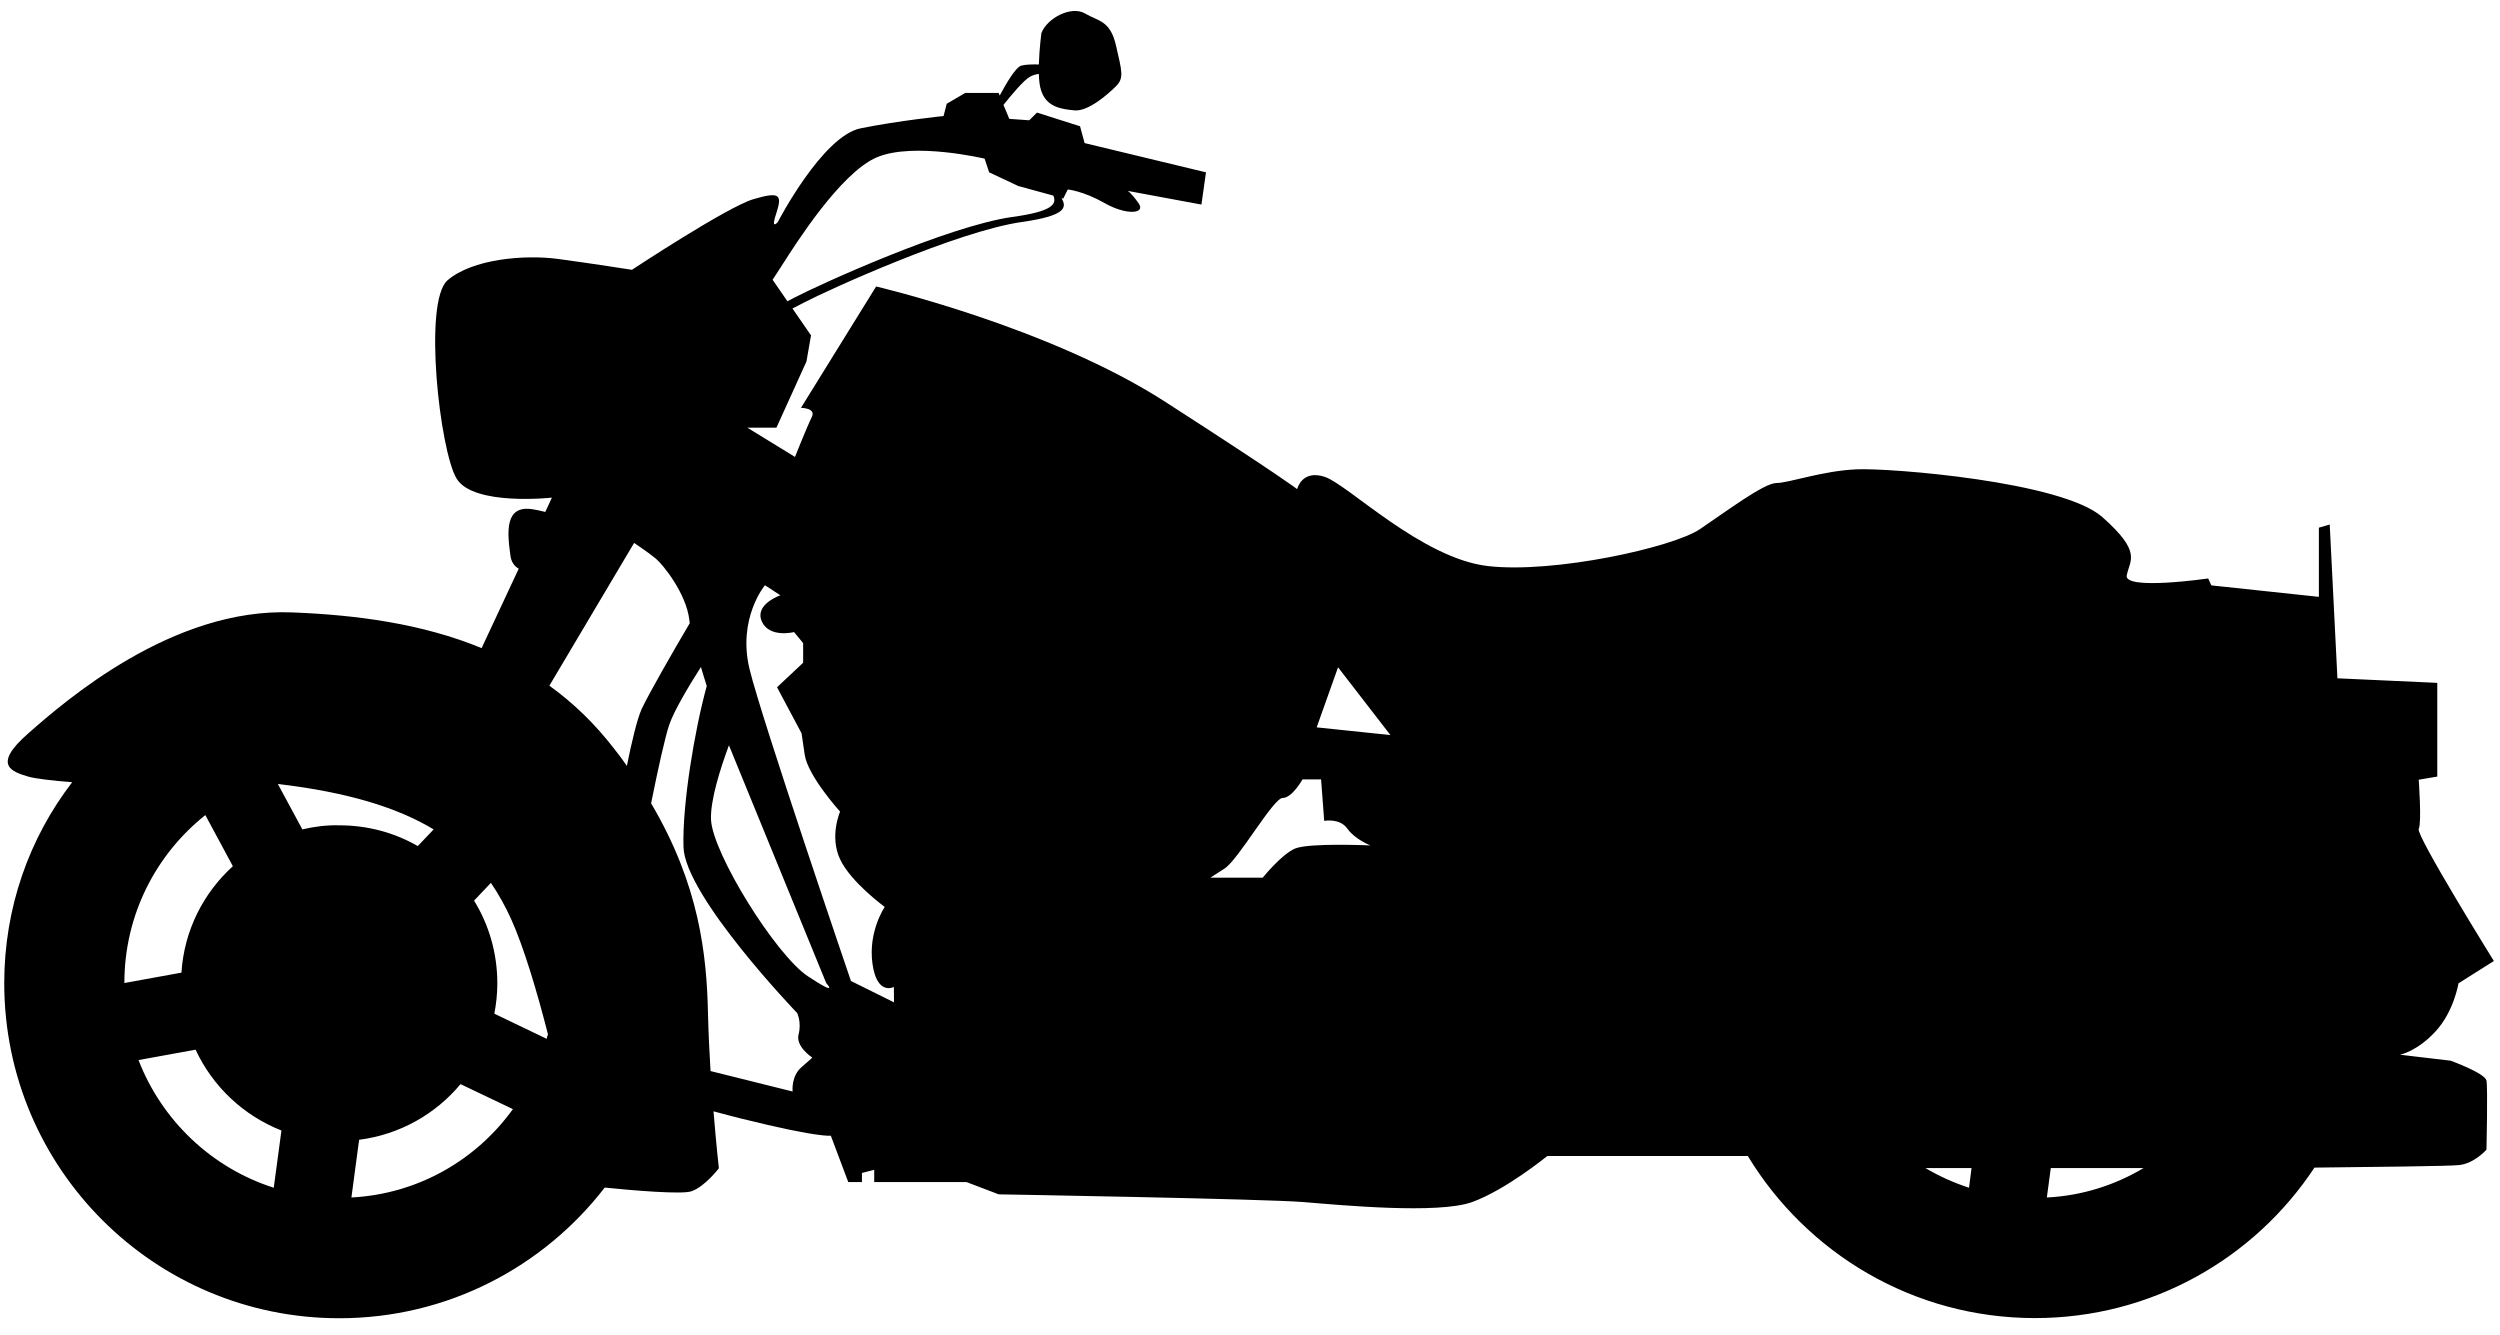 <?xml version="1.0" encoding="utf-8"?>
<!-- Generator: Adobe Illustrator 18.0.0, SVG Export Plug-In . SVG Version: 6.00 Build 0)  -->
<!DOCTYPE svg PUBLIC "-//W3C//DTD SVG 1.1//EN" "http://www.w3.org/Graphics/SVG/1.1/DTD/svg11.dtd">
<svg xmlns="http://www.w3.org/2000/svg" xmlns:xlink="http://www.w3.org/1999/xlink" version="1.1" id="Слой_2" x="0px" y="0px" viewBox="0 223 1590 849" enable-background="new 0 223 1590 849" xml:space="preserve">
<path fill="#000000" stroke="" stroke-width="2" stroke-miterlimit="10" d="M1558.6,897.6l-32.2-3.8c0,0,10.7-2,22.5-14.7  s14.7-30.7,14.7-30.7l22.5-14.2c0,0-49.8-80.2-47.8-84c2-3.8,0-31.3,0-31.3l11.8-2v-59.6l-63.5-2.9l-4.9-97.8l-6.9,2v44l-68.4-7.3  l-2-4.4c0,0-53.8,7.8-51.8-2s9.8-14.7-15.6-37.1c-25.4-22.5-134.9-31.3-156.3-30.3c-21.5,0.9-43.1,8.7-50.9,8.7  c-7.8,0-31.3,17.6-48.6,29.3s-93,28.4-135,23.5c-42-4.9-88.9-51.8-103.6-56.7c-14.7-4.9-17.6,7.8-17.6,7.8s-9.8-7.8-84-55.6  c-74.2-47.8-183.8-73.3-183.8-73.3l-47.8,77.2c0,0,9.8,0,6.9,5.8c-2.9,5.8-10.7,25.4-10.7,25.4l-30.3-18.6h18.5l19.1-42.1l2.9-16.6  l-11.8-17.1c2.3-1.2,4.6-2.4,7.2-3.7c15.4-8.1,97.5-45.4,138.6-51.3c28-4,28.9-9.1,25.3-15.2l1.1,0.3l2.9-5.8c0,0,9.8,0.9,23.5,8.7  s26.4,6.9,21.5,0c-4.9-6.9-6.9-7.8-6.9-7.8l46.9,8.7l2.9-20.5l-77.2-18.6l-2.9-10.7l-27.4-8.7l-4.9,4.9l-12.7-0.9l-3.7-8.9  c5.3-6.6,12.7-15.5,16.7-17.8c1.9-1.1,3.8-1.6,5.8-1.9c0.1,4.1,0.5,7.9,1.5,10.7c3.4,10.3,12.5,11.7,21.2,12.5  c8.7,0.8,21.2-10.2,26.4-15.4c5.2-5.2,3.7-9.5,0-25.7c-3.7-16.2-11-15.4-19.7-20.5c-8.7-5.2-24.2,2.9-27.8,12.5  c0,0-1.3,9.9-1.6,19.9c-4.1-0.1-8.3,0-11,0.7c-3.8,0.9-9.9,11.7-13.9,19.1l-0.7-1.7h-21.2l-11.8,6.9l-2,7.8c0,0-28.4,2.9-52.7,7.8  c-24.4,4.9-52.7,59.6-52.7,59.6s-4.9,5.8-0.9-5.8c3.8-11.8,2-13.6-14.7-8.7c-16.6,4.9-77.2,44.9-77.2,44.9s-25.4-4-46.9-6.9  c-21.5-2.9-54.7,0-70.4,13.6c-15.6,13.6-4.9,108.5,5.8,126.1c10.7,17.6,60.6,12.1,60.6,12.1l-4.2,9.1c-2.5-0.7-5.2-1.2-8-1.7  c-18-2.9-16.2,14.7-14.2,29.3c0.5,4.2,2.5,6.9,5.3,8.5l-23.6,50.5c-37.6-15.5-79.2-21.1-120.4-22.7c-76.2-3.2-144.6,56.4-168,77  c-23.5,20.5-9.8,24.4,0,27.4c4.4,1.3,15.2,2.6,28,3.6C18.6,756,2.7,800.3,2.7,848.3c0,117.7,95.4,213.1,213.1,213.1  c68.8,0,129.8-32.6,168.8-83.1c18.5,1.9,49,4.4,55,2.4c8.7-2.9,17.6-14.7,17.6-14.7s-1.7-15-3.4-36.2c23.8,6.5,48,11.9,59.2,13.8  c9,1.5,13.4,1.9,15.4,1.7l11.1,29.5h8.7V969l7.8-2v7.8h58.7l20.5,7.8c0,0,169.1,2.9,193.6,4.9c24.4,2,86,7.8,107.5,0  c21.5-7.8,47.8-29.3,47.8-29.3h127.5c37.4,61.7,105.1,103.1,182.6,103.1c74.3,0,139.7-38,177.8-95.7c36.2-0.4,85.6-0.9,91.8-1.6  c9.8-0.9,17.6-9.8,17.6-9.8s0.9-39.1,0-44C1580.2,905.4,1558.6,897.6,1558.6,897.6z M498.2,390.4c6.9-10.7,36.2-57.6,59.6-67.4  s68.4,0.9,68.4,0.9l2.9,8.7l18.5,8.7l22.3,6.1c2.4,5.4-0.5,10.1-26.1,13.6c-41.1,5.8-123.1,43.2-138.6,51.3  c-1.5,0.8-2.9,1.6-4.4,2.3l-9.5-13.8C491.3,401.1,491.3,401.1,498.2,390.4z M130.6,741.4l17.5,32.5c-18.7,17-31,40.8-32.7,67.7  l-36.3,6.6C79.1,804.8,99.2,766.4,130.6,741.4z M174.1,978.4c-39.5-12.6-71.2-42.8-86-81.2l36.3-6.6c10.9,23.5,30.5,41.9,54.6,51.4  L174.1,978.4z M192.3,750.5l-15.6-28.9c44.8,5.3,76.2,15.1,99.1,28.9l-10.1,10.6c-14.7-8.5-31.8-13.2-50-13.2  C207.6,747.7,199.8,748.7,192.3,750.5z M223.5,984.6l4.9-36.7c25.8-3.3,48.6-16.3,64.5-35.4l33.3,15.9  C302.9,960.8,265.8,982.4,223.5,984.6z M347.7,883.7l-33.3-16c1.2-6.2,1.9-12.7,1.9-19.3c0-19.3-5.4-37.4-14.8-52.6l10.7-11.3  c5,7.3,9.3,15.1,13,23.3c7.9,17.6,16.2,45.2,23.3,73C348.2,881.7,347.9,882.6,347.7,883.7z M398.7,710.1c-2.5-3.6-5.2-7.3-8.1-10.9  c-12.5-16.2-26.2-29.3-41.2-40.1l53.9-90.8c0,0,8.7,5.8,13.6,9.8c4.9,4,19.6,22.5,21.5,39.1c0.1,0.7,0.1,1.3,0.3,2.1  c-10.5,17.8-25.6,44.1-30.6,54.6C405.2,680.4,401.7,695,398.7,710.1z M509.9,901.6c-6.9,5.8-5.8,15.6-5.8,15.6l-52.2-13  c-0.7-11.7-1.3-23.8-1.6-35.9c-0.8-38.6-5.6-82.5-36.2-134.4c4.2-20.8,8.9-42.5,11.7-50.4c2.9-8.3,11.8-23.5,20-36.3  c1.2,4.2,2.5,8.3,3.7,12.1c-7.8,28.2-15.6,75.4-14.8,102.4c0.9,31.3,72.3,105.6,72.3,105.6s2.9,5.8,0.9,13.6  c-2,7.8,8.7,14.7,8.7,14.7S516.8,895.7,509.9,901.6z M513.8,843.9c-20.5-13.6-60.6-78.2-61.6-99.6c-0.5-12.2,5.8-32.2,11.4-47.3  l61.9,151.3C525.5,848.3,534.4,857.6,513.8,843.9z M568.6,860.5l-27.4-13.6c0,0-56.7-166.2-64.5-198.4c-7.8-32.2,9.8-53.3,9.8-53.3  l9.8,6.4c0,0-16.6,5.7-11.8,16.6C489.3,629,505,625,505,625l5.8,7v12.5l-16.6,15.6l15.6,29.3c0,0,0,0,2,13.6  c2,13.6,22.5,36.2,22.5,36.2s-6.9,15.6,0,30.3c6.9,14.7,28.4,30.3,28.4,30.3s-10.7,15.6-7.8,36.2c2.9,20.5,13.6,14.7,13.6,14.7  L568.6,860.5L568.6,860.5z M823.6,762.7c-8.7,3.8-20.5,18.5-20.5,18.5h-33.3c0,0,0,0,9-5.8c9-5.8,31-44.9,37-44.9  s12.6-11.8,12.6-11.8h11.8l2,26.4c0,0,9.8-2,14.7,4.9c4.9,6.9,14.7,10.7,14.7,10.7S832.5,758.9,823.6,762.7z M837.4,685.6l13.6-38.2  l33.3,43.1L837.4,685.6z M1252.3,978.4c-9.8-3.2-18.9-7.3-27.7-12.5h29.3L1252.3,978.4z M1301.8,984.6l2.5-18.7h59  C1345,976.8,1324.1,983.5,1301.8,984.6z"/>
</svg>
